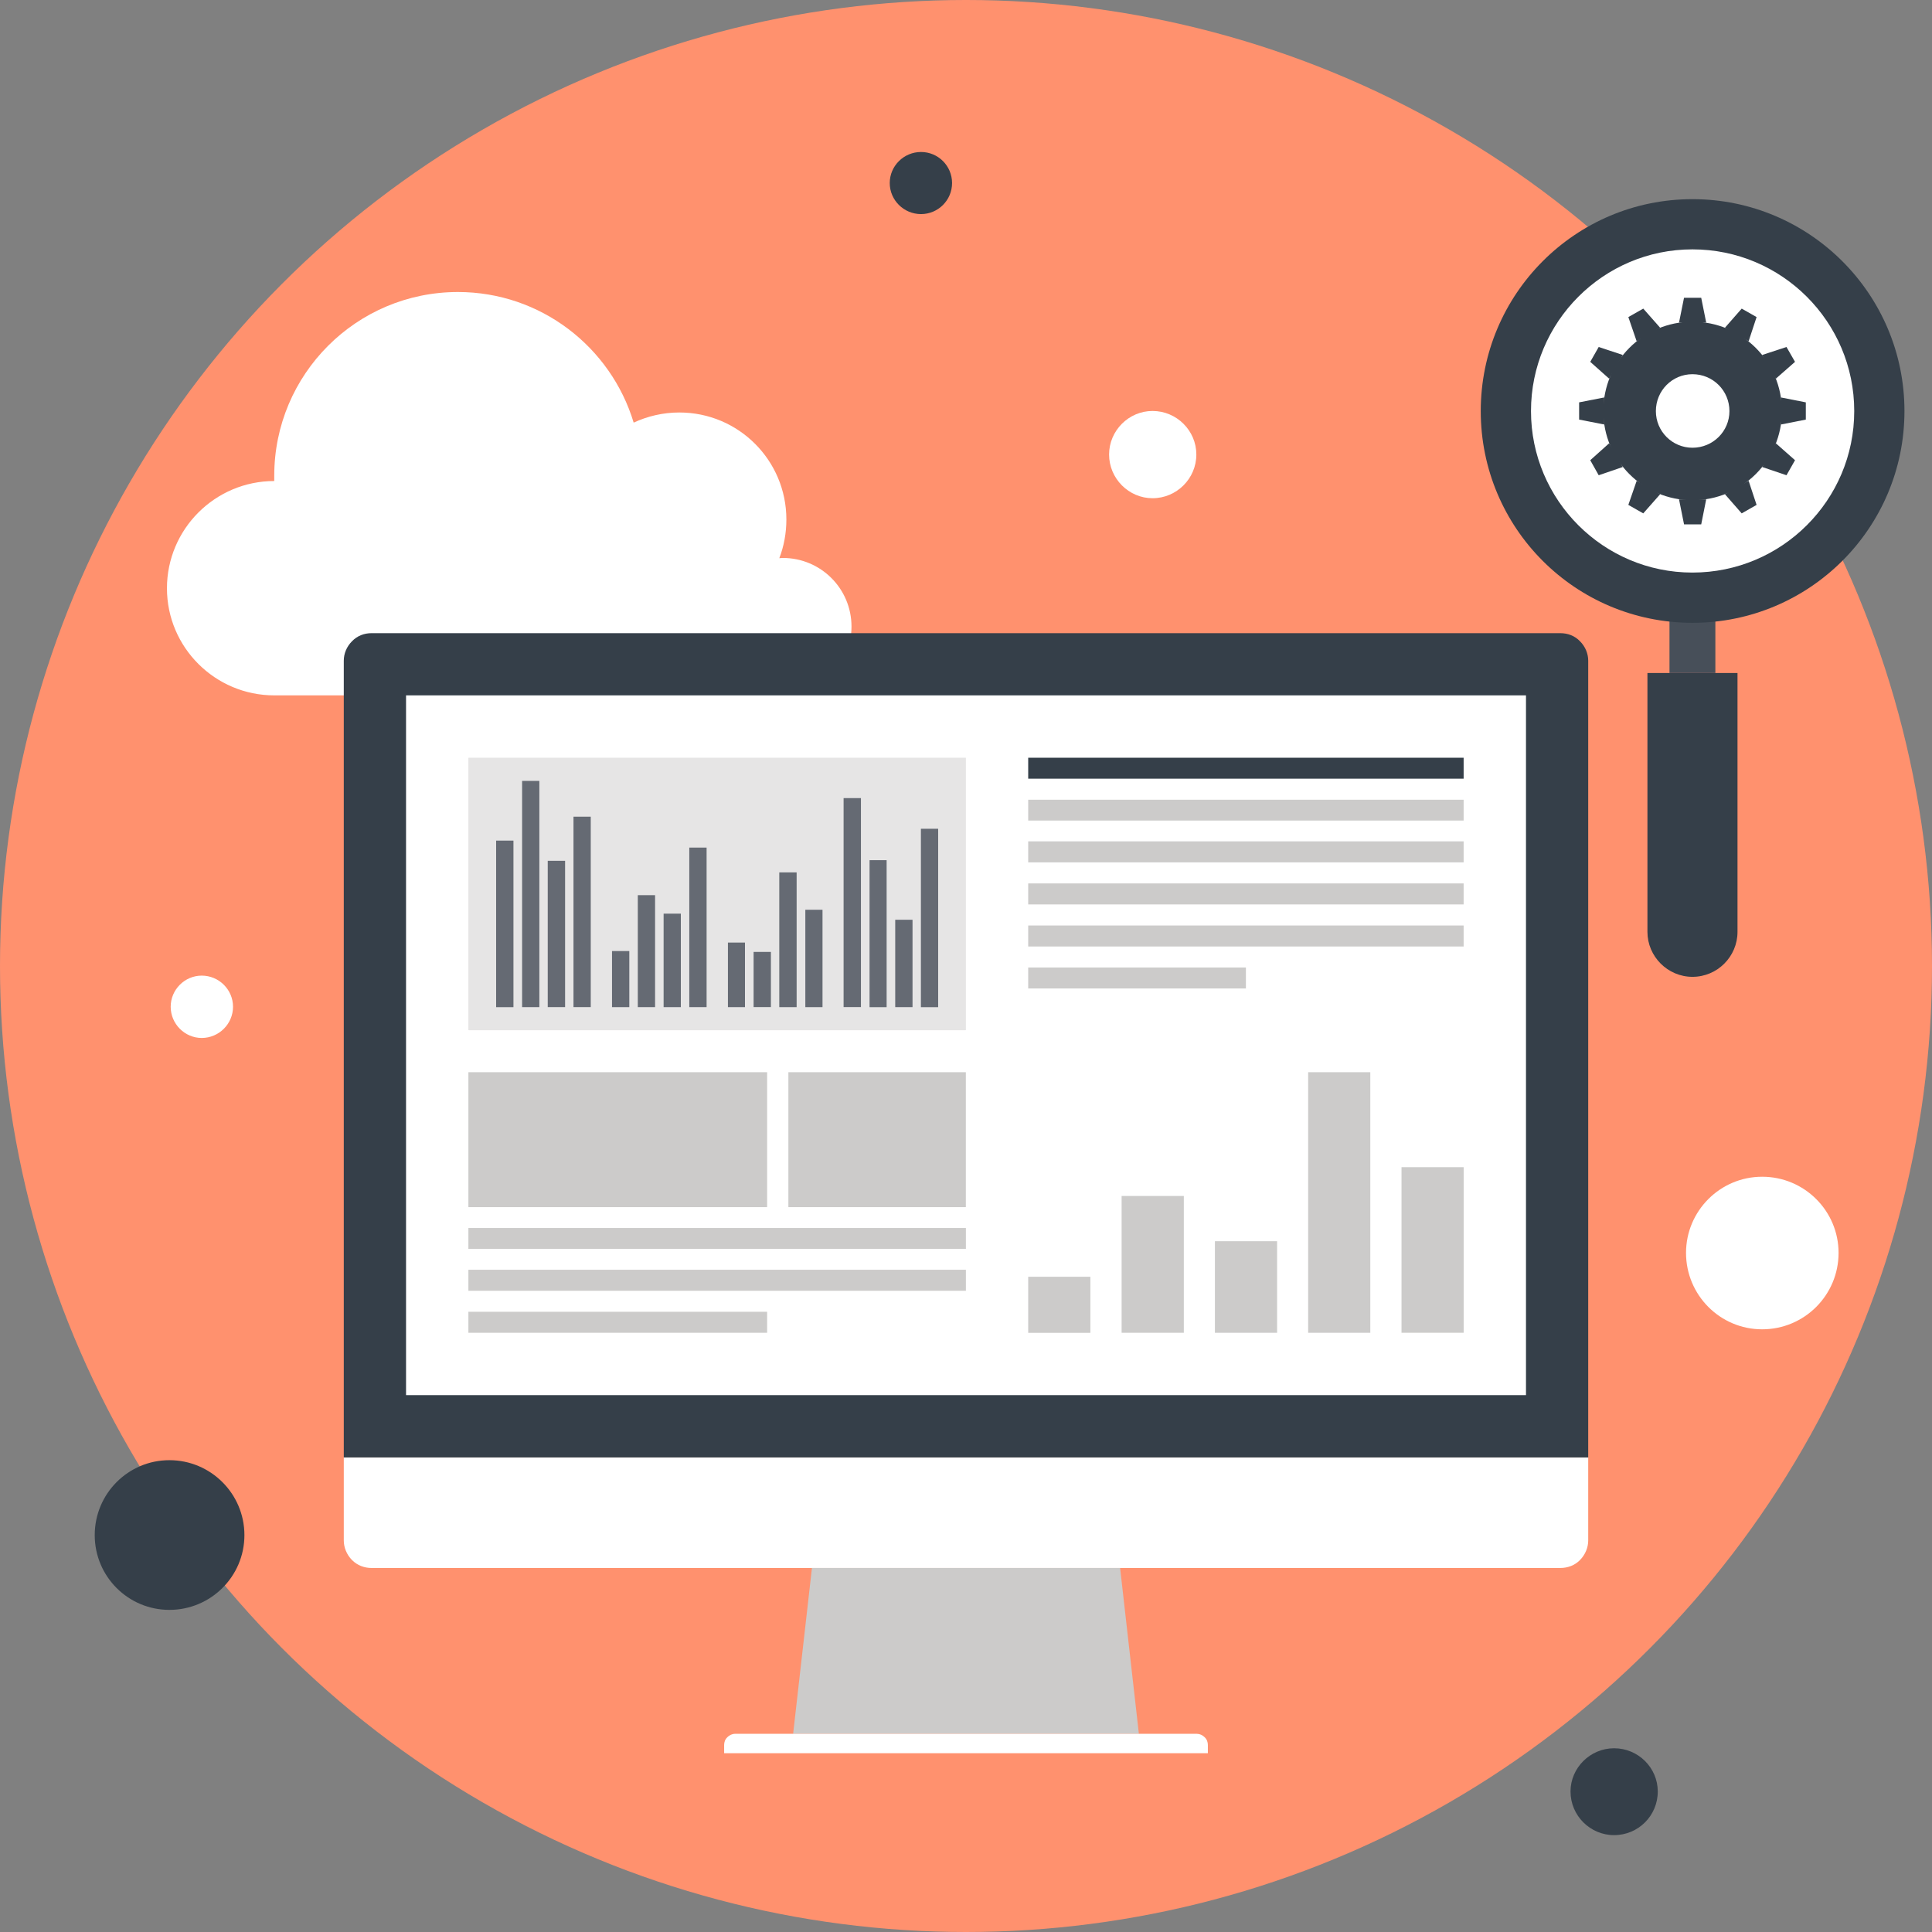 <?xml version="1.0" encoding="iso-8859-1"?>
<!-- Generator: Adobe Illustrator 19.0.0, SVG Export Plug-In . SVG Version: 6.00 Build 0)  -->
<svg version="1.1" id="Layer_1" xmlns="http://www.w3.org/2000/svg" xmlns:xlink="http://www.w3.org/1999/xlink" x="0px" y="0px"
	 viewBox="0 0 512 512" style="enable-background:new 0 0 512 512;" xml:space="preserve">
<rect x="0" y="0" width="512" height="512" fill="#808080" stroke="none"/>
<circle style="fill:#FF916E;" cx="256" cy="256" r="256"/>
<path style="fill:#FFFFFF;" d="M72.678,127.478L72.678,127.478c0.003-0.472,0-0.925,0-1.404c0-26.852,21.755-48.686,48.68-48.686
	c21.976,0,40.54,14.617,46.569,34.611c3.67-1.701,7.773-2.686,12.1-2.686c15.697,0,28.371,12.684,28.371,28.365
	c0,3.594-0.651,7.082-1.873,10.253c0.314-0.026,0.591-0.069,0.918-0.069c10.081,0,18.211,8.136,18.211,18.181
	c0,10.101-8.129,18.237-18.211,18.237H72.678c-15.68,0-28.434-12.731-28.434-28.371C44.243,140.229,56.997,127.478,72.678,127.478z"
	/>
<polygon style="fill:#CCCBCA;" points="301.816,459.482 210.188,459.482 215.175,415.529 296.841,415.529 "/>
<g>
	<path style="fill:#FFFFFF;" d="M320.092,464.625H191.904v-2.187c0-0.737,0.244-1.483,0.839-2.045
		c0.568-0.578,1.295-0.912,2.084-0.912h122.361c0.763,0,1.49,0.337,2.068,0.912c0.595,0.562,0.839,1.308,0.839,2.045v2.187H320.092z
		"/>
	<path style="fill:#FFFFFF;" d="M420.894,408.226c0,1.853-0.753,3.743-2.18,5.199c-1.401,1.434-3.273,2.104-5.196,2.104H98.443
		c-1.886,0-3.739-0.671-5.163-2.104c-1.424-1.457-2.174-3.349-2.174-5.199v-21.983h329.787V408.226z"/>
</g>
<path style="fill:#353F49;" d="M420.894,175.094c0-1.866-0.753-3.716-2.18-5.153c-1.401-1.477-3.273-2.144-5.196-2.144H98.443
	c-1.886,0-3.739,0.667-5.163,2.144c-1.424,1.437-2.174,3.283-2.174,5.153v211.149h329.787V175.094z"/>
<g>
	<rect x="107.606" y="184.28" style="fill:#FFFFFF;" width="296.795" height="185.443"/>
	<path style="fill:#FFFFFF;" d="M487.239,332.027c0,11.198-9.057,20.255-20.255,20.255c-11.119,0-20.169-9.057-20.169-20.255
		c0-11.122,9.051-20.179,20.169-20.179C478.182,311.844,487.239,320.902,487.239,332.027z"/>
	<path style="fill:#FFFFFF;" d="M61.754,266.795c0,4.545-3.729,8.275-8.294,8.275c-4.509,0-8.225-3.729-8.225-8.275
		c0-4.525,3.716-8.245,8.225-8.245C58.024,258.547,61.754,262.266,61.754,266.795z"/>
	<path style="fill:#FFFFFF;" d="M317.044,120.452c0,6.365-5.216,11.581-11.608,11.581c-6.309,0-11.515-5.216-11.515-11.581
		c0-6.332,5.206-11.541,11.515-11.541C311.828,108.911,317.044,114.12,317.044,120.452z"/>
</g>
<g>
	<path style="fill:#353F49;" d="M252.307,48.505c0,4.542-3.686,8.232-8.228,8.232c-4.555,0-8.288-3.69-8.288-8.232
		c0-4.539,3.733-8.225,8.288-8.225C248.621,40.276,252.307,43.966,252.307,48.505z"/>
	<path style="fill:#353F49;" d="M439.326,474.769c0,6.402-5.163,11.561-11.578,11.561c-6.326,0-11.545-5.163-11.545-11.561
		c0-6.276,5.219-11.462,11.545-11.462C434.163,463.307,439.326,468.49,439.326,474.769z"/>
	<path style="fill:#353F49;" d="M64.773,406.829c0,10.947-8.925,19.806-19.876,19.806c-10.94,0-19.793-8.859-19.793-19.806
		c0-10.98,8.856-19.866,19.793-19.866C55.848,386.963,64.773,395.849,64.773,406.829z"/>
</g>
<rect x="442.434" y="163.866" style="fill:#474F59;" width="12.156" height="14.481"/>
<path style="fill:#353F49;" d="M448.519,52.779c-31.027,0-56.105,25.157-56.105,56.158c0,31.021,25.081,56.115,56.105,56.115
	c31.017,0,56.181-25.098,56.181-56.115C504.7,77.936,479.536,52.779,448.519,52.779z"/>
<path style="fill:#FFFFFF;" d="M448.509,151.737c-23.585,0-42.78-19.182-42.78-42.8c0-23.658,19.198-42.853,42.78-42.853
	c23.677,0,42.882,19.195,42.882,42.853C491.394,132.555,472.186,151.737,448.509,151.737z"/>
<g>
	<path style="fill:#353F49;" d="M460.456,178.348v68.608c0,6.524-5.318,11.915-11.931,11.915c-6.564,0-11.938-5.394-11.938-11.915
		v-68.608H460.456z"/>
	<polygon style="fill:#353F49;" points="450.841,78.921 446.282,78.921 444.958,85.481 452.159,85.481 	"/>
	<polygon style="fill:#353F49;" points="435.481,81.785 431.527,84.027 433.73,90.439 439.963,86.862 	"/>
	<polygon style="fill:#353F49;" points="423.672,91.955 421.432,95.893 426.456,100.365 430.06,94.073 	"/>
	<polygon style="fill:#353F49;" points="418.482,106.628 418.482,111.196 425.135,112.495 425.135,105.33 	"/>
	<polygon style="fill:#353F49;" points="421.432,121.962 423.672,125.942 430.06,123.759 426.456,117.459 	"/>
	<polygon style="fill:#353F49;" points="431.527,133.8 435.481,136.05 439.963,130.966 433.737,127.415 	"/>
	<polygon style="fill:#353F49;" points="446.289,138.96 450.841,138.96 452.159,132.337 444.958,132.337 	"/>
	<polygon style="fill:#353F49;" points="461.57,136.05 465.514,133.8 463.4,127.415 457.117,130.966 	"/>
	<polygon style="fill:#353F49;" points="473.438,125.942 475.701,121.962 470.601,117.459 466.984,123.759 	"/>
	<polygon style="fill:#353F49;" points="478.561,111.196 478.561,106.628 471.958,105.33 471.958,112.495 	"/>
	<polygon style="fill:#353F49;" points="475.701,95.893 473.438,91.955 466.984,94.073 470.601,100.365 	"/>
	<polygon style="fill:#353F49;" points="465.514,84.027 461.57,81.785 457.117,86.862 463.4,90.439 	"/>
	<path style="fill:#353F49;" d="M448.522,85.253c-13.081,0-23.631,10.603-23.631,23.697c0,13.018,10.551,23.618,23.631,23.618
		c13.107,0,23.711-10.6,23.711-23.618C472.232,95.856,461.629,85.253,448.522,85.253z M448.522,118.655
		c-5.364,0-9.698-4.347-9.698-9.705c0-5.437,4.334-9.784,9.698-9.784c5.431,0,9.797,4.344,9.797,9.784
		C458.319,114.305,453.952,118.655,448.522,118.655z"/>
</g>
<g>
	<rect x="272.483" y="338.349" style="fill:#CCCBCA;" width="16.476" height="14.868"/>
	<rect x="297.241" y="316.944" style="fill:#CCCBCA;" width="16.486" height="36.256"/>
	<rect x="321.965" y="328.935" style="fill:#CCCBCA;" width="16.48" height="24.269"/>
	<rect x="346.674" y="284.143" style="fill:#CCCBCA;" width="16.473" height="69.061"/>
	<rect x="371.415" y="309.314" style="fill:#CCCBCA;" width="16.47" height="43.883"/>
</g>
<rect x="124.129" y="200.806" style="fill:#E6E5E5;" width="131.842" height="72.212"/>
<g>
	<rect x="131.482" y="222.77" style="fill:#656A73;" width="4.588" height="44.141"/>
	<rect x="138.362" y="206.947" style="fill:#656A73;" width="4.572" height="59.954"/>
	<rect x="145.157" y="228.121" style="fill:#656A73;" width="4.598" height="38.773"/>
	<rect x="151.981" y="216.427" style="fill:#656A73;" width="4.575" height="50.467"/>
	<rect x="162.188" y="252.036" style="fill:#656A73;" width="4.585" height="14.868"/>
	<rect x="169.026" y="237.228" style="fill:#656A73;" width="4.575" height="29.673"/>
	<rect x="175.864" y="242.126" style="fill:#656A73;" width="4.565" height="24.777"/>
	<rect x="182.668" y="224.619" style="fill:#656A73;" width="4.588" height="42.281"/>
	<rect x="192.908" y="249.79" style="fill:#656A73;" width="4.519" height="17.111"/>
	<rect x="199.713" y="252.267" style="fill:#656A73;" width="4.585" height="14.623"/>
	<rect x="206.518" y="231.193" style="fill:#656A73;" width="4.598" height="35.711"/>
	<rect x="213.421" y="241.096" style="fill:#656A73;" width="4.552" height="25.808"/>
	<rect x="223.562" y="211.506" style="fill:#656A73;" width="4.595" height="55.382"/>
	<rect x="230.44" y="227.956" style="fill:#656A73;" width="4.525" height="38.955"/>
	<rect x="237.244" y="243.745" style="fill:#656A73;" width="4.585" height="23.156"/>
	<rect x="244.049" y="219.631" style="fill:#656A73;" width="4.575" height="47.282"/>
</g>
<g>
	<rect x="124.129" y="325.434" style="fill:#CCCBCA;" width="131.842" height="5.53"/>
	<rect x="124.129" y="336.5" style="fill:#CCCBCA;" width="131.842" height="5.569"/>
	<rect x="124.129" y="347.631" style="fill:#CCCBCA;" width="79.168" height="5.569"/>
	<rect x="124.129" y="284.143" style="fill:#CCCBCA;" width="79.168" height="35.761"/>
	<rect x="208.929" y="284.143" style="fill:#CCCBCA;" width="47.031" height="35.761"/>
</g>
<rect x="272.483" y="200.806" style="fill:#353F49;" width="115.395" height="5.553"/>
<g>
	<rect x="272.483" y="211.935" style="fill:#CCCBCA;" width="115.395" height="5.52"/>
	<rect x="272.483" y="222.968" style="fill:#CCCBCA;" width="115.395" height="5.569"/>
	<rect x="272.483" y="234.116" style="fill:#CCCBCA;" width="115.395" height="5.569"/>
	<rect x="272.483" y="245.265" style="fill:#CCCBCA;" width="115.395" height="5.569"/>
	<rect x="272.483" y="256.396" style="fill:#CCCBCA;" width="57.697" height="5.559"/>
</g>
<g>
</g>
<g>
</g>
<g>
</g>
<g>
</g>
<g>
</g>
<g>
</g>
<g>
</g>
<g>
</g>
<g>
</g>
<g>
</g>
<g>
</g>
<g>
</g>
<g>
</g>
<g>
</g>
<g>
</g>
</svg>
